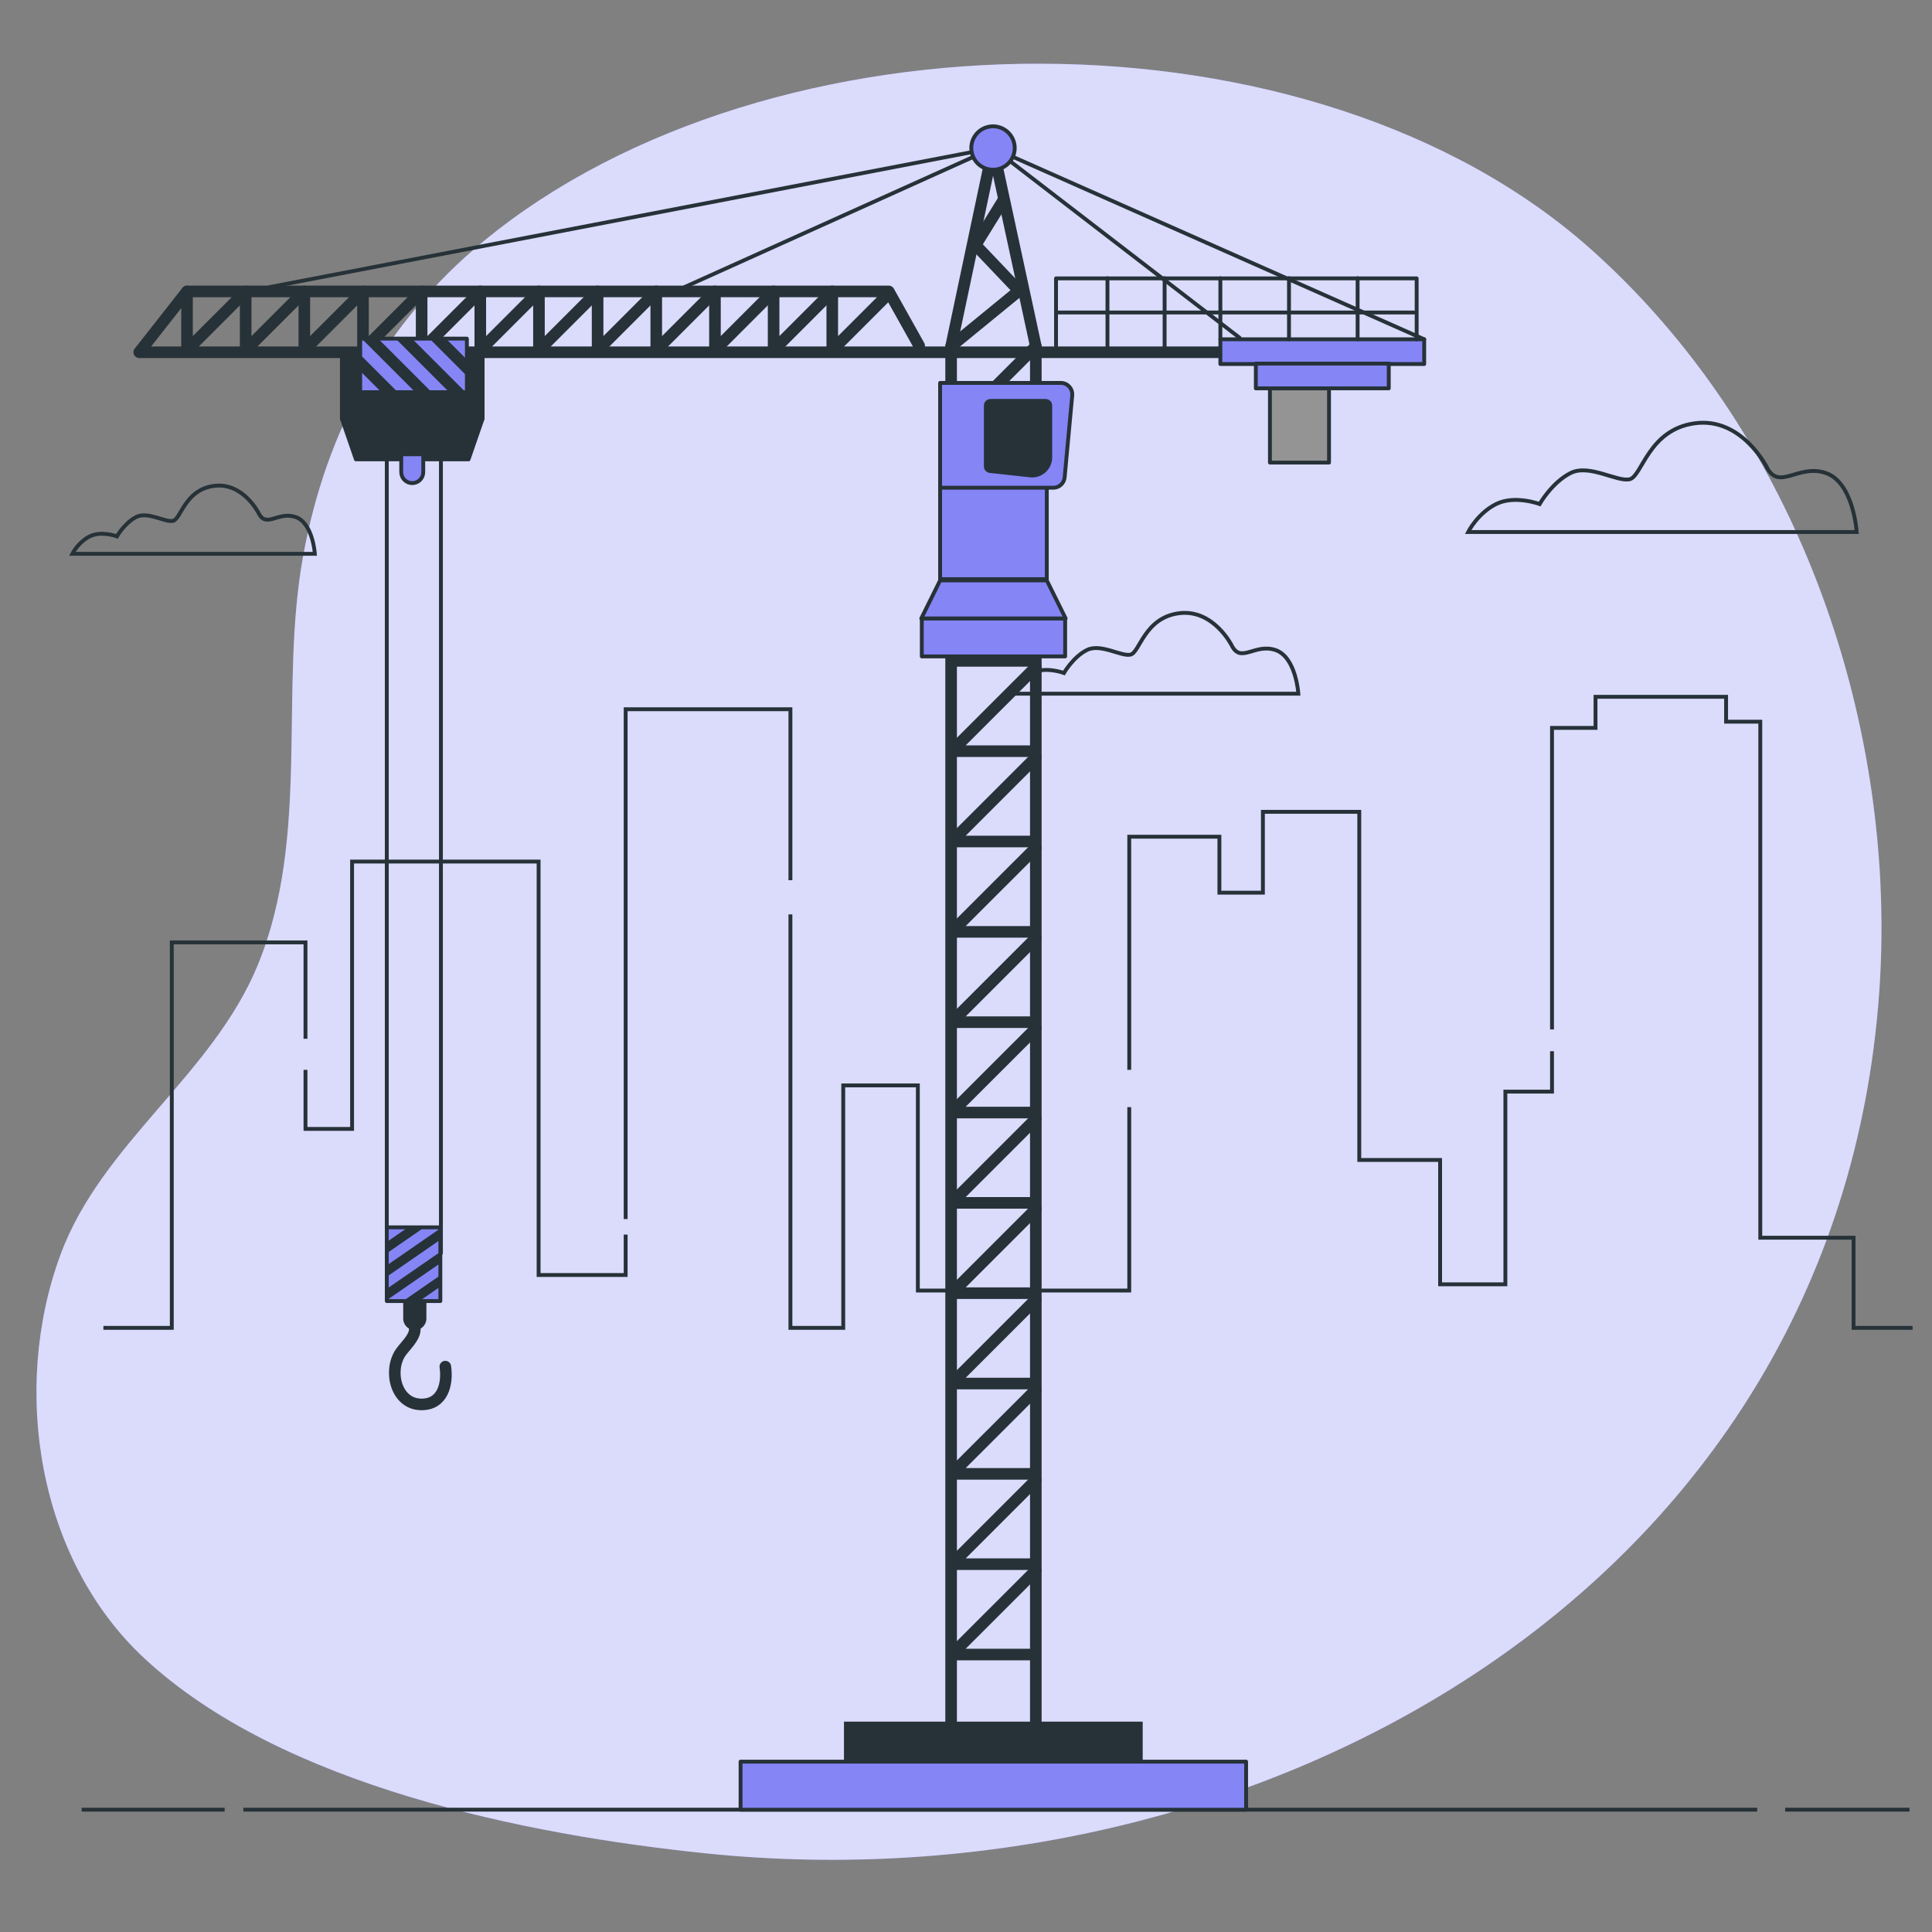 <svg xmlns="http://www.w3.org/2000/svg" viewBox="0 0 500 500"><rect x="0" y="0" width="500" height="500" fill="#808080" stroke="none"/><g id="freepik--background-simple--inject-52"><g><path d="M486.63,228.04c-3.11-61.08-28.59-122-74.51-163.19C339.93,.08,199.3,1.47,125.2,62.39c-25.7,21.13-40.83,49.05-46.74,81.44-6.32,34.67,1.94,72.33-11.66,105.71-11.69,28.67-40.5,46.25-51.18,75.26-12.75,34.63-5.94,78.64,21.74,104.37,35.45,32.97,98.72,45.68,145.34,50.48,142.39,14.68,292.51-68.04,303.63-222.62,.69-9.65,.78-19.35,.29-29.01Z" style="fill:#8585F6;"></path><path d="M486.63,228.04c-3.11-61.08-28.59-122-74.51-163.19C339.93,.08,199.3,1.47,125.2,62.39c-25.7,21.13-40.83,49.05-46.74,81.44-6.32,34.67,1.94,72.33-11.66,105.71-11.69,28.67-40.5,46.25-51.18,75.26-12.75,34.63-5.94,78.64,21.74,104.37,35.45,32.97,98.72,45.68,145.34,50.48,142.39,14.68,292.51-68.04,303.63-222.62,.69-9.65,.78-19.35,.29-29.01Z" style="fill:#fff; opacity:.7;"></path></g></g><g id="freepik--Floor--inject-52"><g><line x1="462" y1="468.34" x2="494.18" y2="468.34" style="fill:none; stroke:#263238; stroke-miterlimit:10;"></line><line x1="62.97" y1="468.34" x2="454.76" y2="468.34" style="fill:none; stroke:#263238; stroke-miterlimit:10;"></line><line x1="21.13" y1="468.34" x2="58.14" y2="468.34" style="fill:none; stroke:#263238; stroke-miterlimit:10;"></line></g></g><g id="freepik--City--inject-52"><g><polyline points="401.66 266.42 401.66 188.38 412.92 188.38 412.92 180.33 446.71 180.33 446.71 186.77 455.56 186.77 455.56 320.32 479.7 320.32 479.7 343.65 494.98 343.65" style="fill:none; stroke:#263238; stroke-miterlimit:10;"></polyline><polyline points="292.25 276.87 292.25 216.54 315.58 216.54 315.58 231.02 326.84 231.02 326.84 210.1 351.78 210.1 351.78 300.2 372.7 300.2 372.7 332.38 389.59 332.38 389.59 282.51 401.66 282.51 401.66 272.05" style="fill:none; stroke:#263238; stroke-miterlimit:10;"></polyline><polyline points="204.56 236.65 204.56 343.65 218.23 343.65 218.23 280.9 237.54 280.9 237.54 333.99 292.25 333.99 292.25 286.53" style="fill:none; stroke:#263238; stroke-miterlimit:10;"></polyline><polyline points="161.92 315.49 161.92 183.55 204.56 183.55 204.56 227.8" style="fill:none; stroke:#263238; stroke-miterlimit:10;"></polyline><polyline points="79.06 276.87 79.06 292.16 91.12 292.16 91.12 222.97 139.39 222.97 139.39 329.97 161.92 329.97 161.92 319.51" style="fill:none; stroke:#263238; stroke-miterlimit:10;"></polyline><polyline points="26.76 343.65 44.46 343.65 44.46 243.89 79.06 243.89 79.06 268.83" style="fill:none; stroke:#263238; stroke-miterlimit:10;"></polyline></g></g><g id="freepik--Clouds--inject-52"><g><path d="M457.17,120.8s-6.44-12.87-18.5-11.26c-12.07,1.61-13.68,13.68-16.89,14.48s-10.46-4.02-15.29-1.61c-4.83,2.41-8.04,8.04-8.04,8.04,0,0-6.44-2.41-11.26,0s-7.24,7.24-7.24,7.24h100.56s-.8-12.87-8.04-15.29c-7.24-2.41-12.07,4.83-15.29-1.61Z" style="fill:none; stroke:#263238; stroke-miterlimit:10;"></path><path d="M318.77,167.04s-4.76-9.51-13.68-8.33c-8.92,1.19-10.11,10.11-12.49,10.7-2.38,.59-7.73-2.97-11.3-1.19-3.57,1.78-5.95,5.95-5.95,5.95,0,0-4.76-1.78-8.33,0-3.57,1.78-5.35,5.35-5.35,5.35h74.34s-.59-9.52-5.95-11.3c-5.35-1.78-8.92,3.57-11.3-1.19Z" style="fill:none; stroke:#263238; stroke-miterlimit:10;"></path><path d="M66.92,132.78s-4.02-8.03-11.55-7.03c-7.53,1-8.54,8.54-10.55,9.04-2.01,.5-6.53-2.51-9.54-1-3.01,1.51-5.02,5.02-5.02,5.02,0,0-4.02-1.51-7.03,0-3.01,1.51-4.52,4.52-4.52,4.52h62.77s-.5-8.03-5.02-9.54c-4.52-1.51-7.53,3.01-9.54-1Z" style="fill:none; stroke:#263238; stroke-miterlimit:10;"></path></g></g><g id="freepik--Crane--inject-52"><g><polyline points="320.8 87.41 256.99 38.31 368.58 87.81" style="fill:none; stroke:#263238; stroke-linecap:round; stroke-linejoin:round;"></polyline><g><line x1="100.1" y1="324.35" x2="100.1" y2="113.62" style="fill:none; stroke:#263238; stroke-linecap:round; stroke-linejoin:round;"></line><line x1="114.11" y1="324.35" x2="114.11" y2="113.62" style="fill:none; stroke:#263238; stroke-linecap:round; stroke-linejoin:round;"></line></g><rect x="88.48" y="90.36" width="36.42" height="17.99" style="fill:#263238; stroke:#263238; stroke-linecap:round; stroke-linejoin:round;"></rect><polygon points="121.26 118.88 92.12 118.88 88.48 108.35 124.9 108.35 121.26 118.88" style="fill:#263238; stroke:#263238; stroke-linecap:round; stroke-linejoin:round;"></polygon><polyline points="69.76 74.3 256.99 38.31 177.15 74.3" style="fill:none; stroke:#263238; stroke-linecap:round; stroke-linejoin:round;"></polyline><g><polyline points="246.15 89.62 263.72 75.24 252.48 63.43 259.51 52.05" style="fill:none; stroke:#263238; stroke-linecap:round; stroke-linejoin:round; stroke-width:3px;"></polyline><polygon points="268.07 449.21 246.15 449.21 246.15 89.62 256.99 38.31 268.07 89.62 268.07 449.21" style="fill:none; stroke:#263238; stroke-linecap:round; stroke-linejoin:round; stroke-width:3px;"></polygon><polyline points="268.07 149.26 246.3 171.03 266.51 171.03" style="fill:none; stroke:#263238; stroke-linecap:round; stroke-linejoin:round; stroke-width:3px;"></polyline><polyline points="268.07 129.38 246.3 151.15 266.51 151.15" style="fill:none; stroke:#263238; stroke-linecap:round; stroke-linejoin:round; stroke-width:3px;"></polyline><polyline points="268.07 109.5 246.3 131.26 266.51 131.26" style="fill:none; stroke:#263238; stroke-linecap:round; stroke-linejoin:round; stroke-width:3px;"></polyline><polyline points="268.07 89.62 246.3 111.38 266.51 111.38" style="fill:none; stroke:#263238; stroke-linecap:round; stroke-linejoin:round; stroke-width:3px;"></polyline><polyline points="268.07 172.64 246.3 194.4 266.51 194.4" style="fill:none; stroke:#263238; stroke-linecap:round; stroke-linejoin:round; stroke-width:3px;"></polyline><polyline points="268.07 196.02 246.3 217.78 266.51 217.78" style="fill:none; stroke:#263238; stroke-linecap:round; stroke-linejoin:round; stroke-width:3px;"></polyline><polyline points="268.07 219.4 246.3 241.16 266.51 241.16" style="fill:none; stroke:#263238; stroke-linecap:round; stroke-linejoin:round; stroke-width:3px;"></polyline><polyline points="268.07 242.78 246.3 264.54 266.51 264.54" style="fill:none; stroke:#263238; stroke-linecap:round; stroke-linejoin:round; stroke-width:3px;"></polyline><polyline points="268.07 266.16 246.3 287.92 266.51 287.92" style="fill:none; stroke:#263238; stroke-linecap:round; stroke-linejoin:round; stroke-width:3px;"></polyline><polyline points="268.07 289.54 246.3 311.3 266.51 311.3" style="fill:none; stroke:#263238; stroke-linecap:round; stroke-linejoin:round; stroke-width:3px;"></polyline><polyline points="268.07 312.91 246.3 334.68 266.51 334.68" style="fill:none; stroke:#263238; stroke-linecap:round; stroke-linejoin:round; stroke-width:3px;"></polyline><polyline points="268.07 336.29 246.3 358.06 266.51 358.06" style="fill:none; stroke:#263238; stroke-linecap:round; stroke-linejoin:round; stroke-width:3px;"></polyline><polyline points="268.07 359.67 246.3 381.43 266.51 381.43" style="fill:none; stroke:#263238; stroke-linecap:round; stroke-linejoin:round; stroke-width:3px;"></polyline><polyline points="268.07 383.05 246.3 404.81 266.51 404.81" style="fill:none; stroke:#263238; stroke-linecap:round; stroke-linejoin:round; stroke-width:3px;"></polyline><polyline points="268.07 406.43 246.3 428.19 266.51 428.19" style="fill:none; stroke:#263238; stroke-linecap:round; stroke-linejoin:round; stroke-width:3px;"></polyline></g><rect x="218.42" y="445.56" width="77.31" height="12.15" style="fill:#263238;"></rect><rect x="191.66" y="455.91" width="130.83" height="12.44" style="fill:#8585F6; stroke:#263238; stroke-linecap:round; stroke-linejoin:round;"></rect><rect x="243.3" y="125.82" width="27.61" height="24.06" style="fill:#8585F6; stroke:#263238; stroke-linecap:round; stroke-linejoin:round;"></rect><g><rect x="238.56" y="160.04" width="37.1" height="9.84" style="fill:#8585F6; stroke:#263238; stroke-linecap:round; stroke-linejoin:round;"></rect><polygon points="275.79 160.05 238.43 160.05 243.3 150.21 270.91 150.21 275.79 160.05" style="fill:#8585F6; stroke:#263238; stroke-linecap:round; stroke-linejoin:round;"></polygon></g><path d="M272.58,126.22h-29.28v-27.12h31.24c1.74,0,3.11,1.5,2.95,3.23l-1.96,21.21c-.14,1.52-1.42,2.69-2.95,2.69Z" style="fill:#8585F6; stroke:#263238; stroke-linecap:round; stroke-linejoin:round;"></path><path d="M255.13,104.95v15.75c0,.61,.46,1.13,1.07,1.2l10.42,1.13c2.77,.3,5.18-1.87,5.18-4.65v-13.42c0-.66-.54-1.2-1.2-1.2h-14.27c-.66,0-1.2,.54-1.2,1.2Z" style="fill:#263238; stroke:#263238; stroke-linecap:round; stroke-linejoin:round;"></path><polyline points="330.09 91.16 36.03 91.16 48.4 75.42 230.01 75.42 237.88 89.48" style="fill:none; stroke:#263238; stroke-linecap:round; stroke-linejoin:round; stroke-width:3px;"></polyline><g><polyline points="48.4 75.42 48.4 90.6 63.02 75.98" style="fill:none; stroke:#263238; stroke-linecap:round; stroke-linejoin:round; stroke-width:3px;"></polyline><polyline points="63.58 75.42 63.58 90.6 78.2 75.98" style="fill:none; stroke:#263238; stroke-linecap:round; stroke-linejoin:round; stroke-width:3px;"></polyline><polyline points="78.76 75.42 78.76 90.6 93.38 75.98" style="fill:none; stroke:#263238; stroke-linecap:round; stroke-linejoin:round; stroke-width:3px;"></polyline><polyline points="93.94 75.42 93.94 90.6 108.56 75.98" style="fill:none; stroke:#263238; stroke-linecap:round; stroke-linejoin:round; stroke-width:3px;"></polyline><polyline points="109.12 75.42 109.12 90.6 123.74 75.98" style="fill:none; stroke:#263238; stroke-linecap:round; stroke-linejoin:round; stroke-width:3px;"></polyline><polyline points="124.3 75.42 124.3 90.6 138.92 75.98" style="fill:none; stroke:#263238; stroke-linecap:round; stroke-linejoin:round; stroke-width:3px;"></polyline><polyline points="139.48 75.42 139.48 90.6 154.1 75.98" style="fill:none; stroke:#263238; stroke-linecap:round; stroke-linejoin:round; stroke-width:3px;"></polyline><polyline points="154.66 75.42 154.66 90.6 169.28 75.98" style="fill:none; stroke:#263238; stroke-linecap:round; stroke-linejoin:round; stroke-width:3px;"></polyline><polyline points="169.84 75.42 169.84 90.6 184.46 75.98" style="fill:none; stroke:#263238; stroke-linecap:round; stroke-linejoin:round; stroke-width:3px;"></polyline><polyline points="185.03 75.42 185.03 90.6 199.64 75.98" style="fill:none; stroke:#263238; stroke-linecap:round; stroke-linejoin:round; stroke-width:3px;"></polyline><polyline points="200.21 75.42 200.21 90.6 214.82 75.98" style="fill:none; stroke:#263238; stroke-linecap:round; stroke-linejoin:round; stroke-width:3px;"></polyline><polyline points="215.39 75.42 215.39 90.6 230.01 75.98" style="fill:none; stroke:#263238; stroke-linecap:round; stroke-linejoin:round; stroke-width:3px;"></polyline></g><circle cx="256.99" cy="38.31" r="5.62" style="fill:#8585F6; stroke:#263238; stroke-linecap:round; stroke-linejoin:round;"></circle><rect x="315.83" y="87.81" width="52.75" height="6.4" style="fill:#8585F6; stroke:#263238; stroke-linecap:round; stroke-linejoin:round;"></rect><rect x="325.01" y="94.1" width="34.4" height="6.4" style="fill:#8585F6; stroke:#263238; stroke-linecap:round; stroke-linejoin:round;"></rect><rect x="328.66" y="100.51" width="15.29" height="19.2" style="fill:#949494; stroke:#263238; stroke-linecap:round; stroke-linejoin:round;"></rect><polyline points="273.3 89.48 273.3 72.05 366.63 72.05 366.63 87.81" style="fill:none; stroke:#263238; stroke-linecap:round; stroke-linejoin:round;"></polyline><line x1="315.83" y1="87.81" x2="315.83" y2="72" style="fill:none; stroke:#263238; stroke-linecap:round; stroke-linejoin:round;"></line><line x1="301.4" y1="90.5" x2="301.4" y2="72" style="fill:none; stroke:#263238; stroke-linecap:round; stroke-linejoin:round;"></line><line x1="286.61" y1="90.5" x2="286.61" y2="72" style="fill:none; stroke:#263238; stroke-linecap:round; stroke-linejoin:round;"></line><line x1="333.59" y1="87.81" x2="333.59" y2="72" style="fill:none; stroke:#263238; stroke-linecap:round; stroke-linejoin:round;"></line><line x1="351.35" y1="87.81" x2="351.35" y2="72" style="fill:none; stroke:#263238; stroke-linecap:round; stroke-linejoin:round;"></line><line x1="273.81" y1="80.88" x2="365.92" y2="80.88" style="fill:none; stroke:#263238; stroke-linecap:round; stroke-linejoin:round;"></line><g><rect x="93.22" y="87.64" width="27.61" height="13.86" style="fill:#8585F6; stroke:#263238; stroke-linecap:round; stroke-linejoin:round;"></rect><g><polygon points="97.86 87.64 93.61 87.64 107.47 101.49 111.71 101.49 97.86 87.64" style="fill:#263238;"></polygon><polygon points="98.69 101.49 102.94 101.49 93.22 91.78 93.22 96.02 98.69 101.49" style="fill:#263238;"></polygon><polygon points="106.63 87.64 102.39 87.64 116.25 101.49 120.49 101.49 106.63 87.64" style="fill:#263238;"></polygon><polygon points="115.41 87.64 111.17 87.64 120.84 97.31 120.84 93.06 115.41 87.64" style="fill:#263238;"></polygon></g></g><g><g><path d="M107.35,341.22v2.81c0,2.15-2.54,4.36-3.67,6.01-3.19,4.66-1.29,13.3,5.28,13.42,5.61,.1,6.95-5.25,6.29-9.78" style="fill:none; stroke:#263238; stroke-linecap:round; stroke-linejoin:round; stroke-width:3px;"></path><path d="M107.35,332.63v8.6" style="fill:none; stroke:#263238; stroke-linecap:round; stroke-linejoin:round; stroke-width:6px;"></path></g><g><rect x="97.49" y="320.25" width="19.07" height="13.86" transform="translate(434.21 220.15) rotate(90)" style="fill:#8585F6; stroke:#263238; stroke-linecap:round; stroke-linejoin:round;"></rect><g><polygon points="113.96 320.84 113.96 317.91 100.1 327.48 100.1 330.41 113.96 320.84" style="fill:#263238;"></polygon><polygon points="100.1 321.42 100.1 324.35 109.81 317.64 105.57 317.64 100.1 321.42" style="fill:#263238;"></polygon><polygon points="113.96 326.91 113.96 323.98 100.1 333.55 100.1 336.48 113.96 326.91" style="fill:#263238;"></polygon><polygon points="113.96 332.97 113.96 330.04 104.29 336.72 108.53 336.72 113.96 332.97" style="fill:#263238;"></polygon></g></g></g><path d="M106.69,125.03h0c-1.58,0-2.85-1.28-2.85-2.85v-4.61h5.7v4.61c0,1.58-1.28,2.85-2.85,2.85Z" style="fill:#8585F6; stroke:#263238; stroke-linecap:round; stroke-linejoin:round;"></path></g></g></svg>

